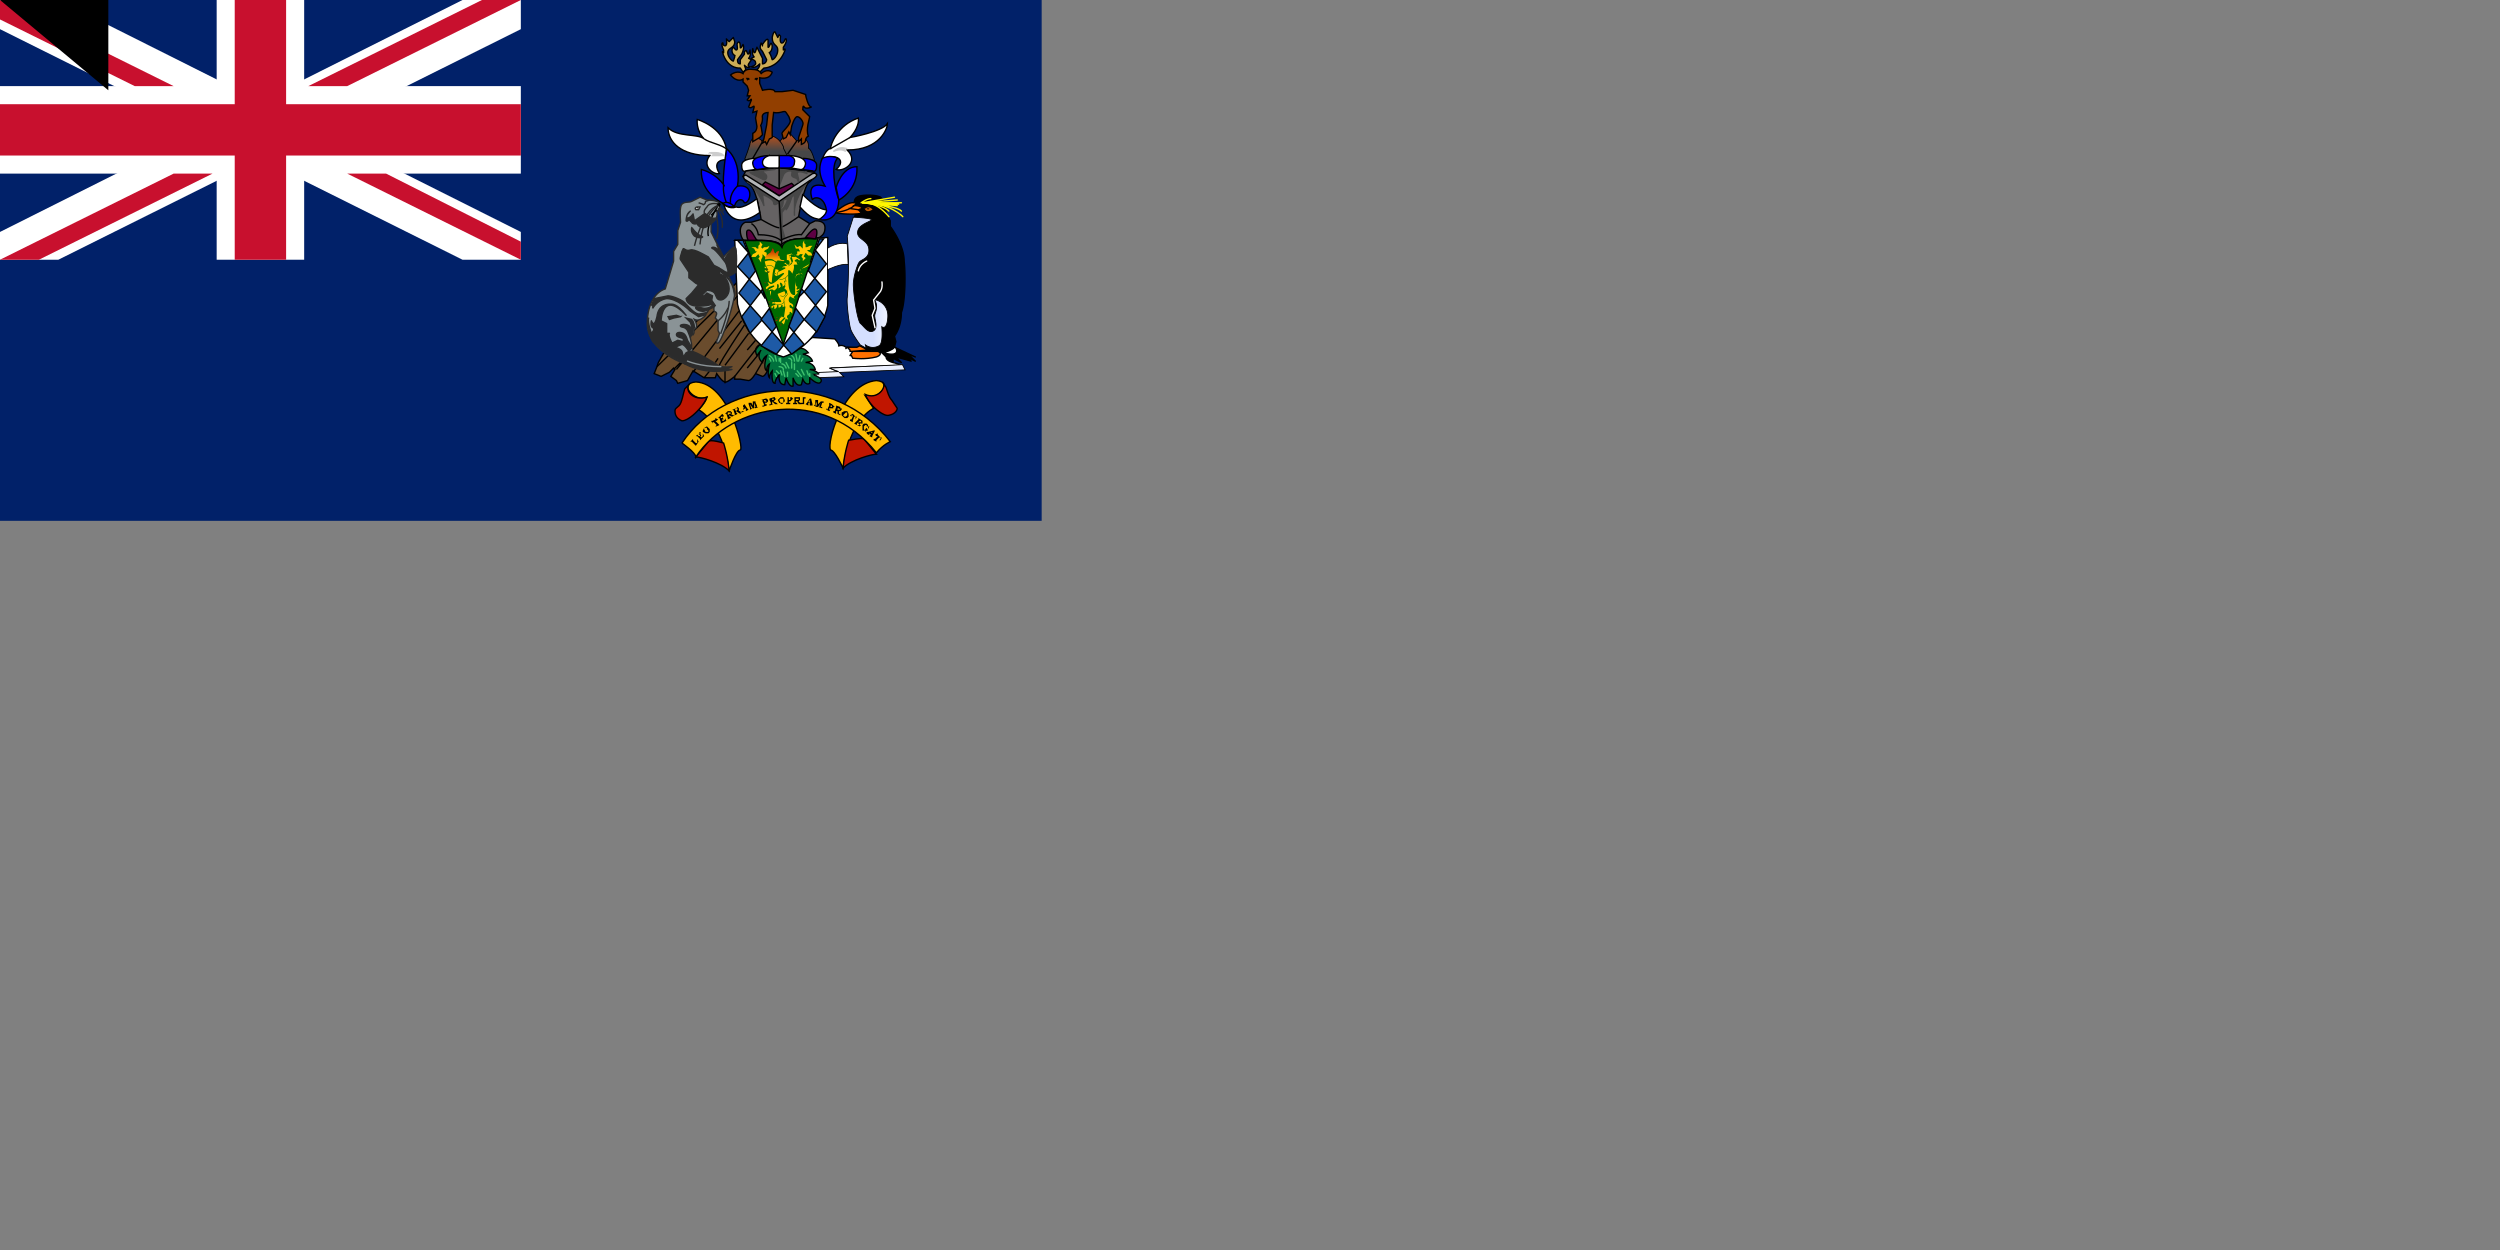 <svg xmlns="http://www.w3.org/2000/svg" xmlns:xlink="http://www.w3.org/1999/xlink" width="1800" height="900"><rect width="100%" height="100%" fill="#808080" stroke="none"/><defs><linearGradient id="b"><stop offset="0" stop-color="#d5dfff"/><stop offset="1" stop-color="#FFF"/></linearGradient><linearGradient id="a"><stop offset="0" stop-color="#474747"/><stop offset="1" stop-color="#f50"/></linearGradient><linearGradient xlink:href="#a" id="f" x1="216" x2="229" y1="103" y2="103" gradientTransform="matrix(.741 0 0 1.329 41 0)" gradientUnits="userSpaceOnUse"/><linearGradient xlink:href="#a" id="c" x1="109" x2="111" y1="218" y2="173" gradientTransform="matrix(1.51 0 0 .652 41 0)" gradientUnits="userSpaceOnUse"/><linearGradient id="d" x1="126" x2="126" y1="316" y2="337" gradientTransform="matrix(1.232 0 0 .799 41 0)" gradientUnits="userSpaceOnUse"><stop offset="0" stop-color="#b50000"/><stop offset="1" stop-color="#ffc500"/></linearGradient><linearGradient xlink:href="#b" id="g" x1="118" x2="78" y1="1040" y2="1004" gradientTransform="matrix(2.563 0 0 .384 41 0)" gradientUnits="userSpaceOnUse"/><linearGradient xlink:href="#b" id="h" x1="265" x2="255" y1="246" y2="226" gradientTransform="matrix(.886 0 0 1.111 41 0)" gradientUnits="userSpaceOnUse"/><linearGradient xlink:href="#b" id="e" x1="408" x2="456" y1="149" y2="147" gradientTransform="matrix(.559 0 0 1.761 41 0)" gradientUnits="userSpaceOnUse"/></defs><path fill="#012169" d="M0 0h750v375H0z"/><path fill="#FFF" d="M0 0v21l333 166h42v-20L42 0H0zm375 0v21L42 187H0v-20L333 0h42z"/><path fill="#FFF" d="M156 0v187h63V0h-63zM0 62v63h375V62H0z"/><path fill="#c8102e" d="M0 75v37h375V75H0zM169 0v187h37V0h-37zM0 187l125-62h28L28 187H0zM0 0l125 62H97L0 14V0zm222 62L347 0h28L250 62h-28zm153 125-125-62h28l97 49v13z"/><path fill="#6a4c2d" stroke="#000" d="M553 266s-2 5-4 5l-5-2s-3 5-5 5l-6-1h-4v-2s-6 5-7 4c-2 0-6-6-6-6l-1 3h-8l-8-5-4 7-7 2-1-2-4-3 3-5-1-1-3 3-6 3-5-2 2-5 1-3 4-7 53-51 26 48-4 15z"/><path fill="#FFF" stroke="#000" d="m590 269 14-1-6-3 52-2-7-2-7-9-27-2s-2-2-5-1c0-2-3-5-3-5l-16-1-11 7 7 18 9 1z"/><path fill="url(#c)" stroke="#000" d="m121 151 3-8 3-9c0-3 3-7 3-7s9-2 11 3c10-14 21 0 21 0l3-4 6-8 9 10c1 2 2 1 2 1l10-1s4 3 3 10c4 2 7 14 7 14l-81-1z" transform="matrix(.621 0 0 .621 461 21)"/><path fill="#656263" stroke="#000" d="M590 171c1-1 4-2 4-7s-5-5-7-5l-4 2-8-5s4-24 8-25l5-5-2-2-25-3-24 2-2 4c1 2 1 3 5 6 5 4 8 25 8 25l-7 2h-4c-1 0-4 2-4 6 0 5 3 8 3 8s23-3 27 3c3-7 25-5 27-6z"/><path stroke="#000" stroke-linejoin="round" d="M615 146s0-3 2-4c2-2 14-2 17 0s4 11 4 11l3 6v4s10 13 10 25c1 8 1 29-2 37 0 11-5 17-5 17l1 4-1 4 15 7-5-2 5 5-6-3 3 3a517 517 0 0 0-11-3l4 4-6-3v3s-5-1-5-4l-3-3-11-2-12-35 3-60 1-3-1-8z"/><path fill="#fb0" stroke="#000" d="M607 337s-6-13-9-13c-3-5 9-48 33-50 13 1 1 15-8 11l6 9s-17 7-22 43zm-82 2s5-15 8-15-8-48-32-49c-13 1-1 15 8 11-1 4-6 9-6 9s17 8 22 44z"/><path fill="#00713d" stroke="#000" d="M548 248c-1 0-6 2-3 8l3-4s-4 5 1 9c0-3 3-5 3-5s-3 9 0 11c0-4 2-5 2-5s-2 8 0 10c0-3 2-5 2-5s-1 9 2 9c0-3 3-6 3-6s-1 7 4 7l1-5s2 7 5 6v-6s2 7 6 5l1-4s2 5 5 3v-4s6 6 8 3-5-5-5-5h4s-1-3-7-4h4s-1-5-7-5l5-1s-1-4-7-5l4-1s-3-4-6-3l-28-3z"/><path fill="none" stroke="#3ec26d" stroke-linecap="round" d="m573 269 2 2m-1-4 3 4m0-5 2 4m2-3 1 3m1-1v2m-29-15s3 2 3 4m-3-2 1 2m3-4 1 4m2-2v2m1-2v3m-1 3s3 0 3 2m-1-4s2 0 3 3m0-4 2 4m2-4v4m2-3v4m-4-8s2 0 2 2m0-4s2 1 2 4m1-5 1 5m2-4-1 4m3-2-1 2m-10 8v3m-3-4 1 4m-3-4 1 3m-4-3 2 2m-3 0 1 2"/><path fill="#FFF" stroke="#000" d="M529 173h19s13 0 14 4c3-5 14-5 14-5l20-1v49c-4 18-17 32-32 37-18-5-29-21-33-38l-2-46z"/><path fill="#006b00" stroke="#000" d="m536 173 28 75 25-76c-7 0-24-2-26 6-4-7-22-4-27-5z"/><path fill="#ffc900" stroke="#006b00" stroke-linecap="round" d="M555 214c1 0 1-20 3-21l1-4c-2-3-7-2-9-1l1 4c3 5 2 22 4 22z"/><path fill="#cdad56" stroke="#000" stroke-linejoin="round" d="m547 52 3-3s9 0 14-10c3-6 0-3 0-3v-2s3-4 2-6c-1-1-1 3-3 3s-1-5-1-5l-1-1-1 2-2-4s-1-1-2 4c0 6 4 5 4 9s-3 7-4 7l-1-3-1-2c-1 0 2 0 2-5-1-5-2 2-3 1v-5s0-3-4 3c0 3 0-1-1-1-1 3-1 4 1 6l3 6c0 1-1 3-3 3v-4l-2-4-2-4-1 3c-1 3-2-2-2-2s-1 4 1 6l-2 1c0 1 3 1 3 3 1 2-3 3-3 3s2 2 6-2c0 3-2 4-2 4l2 2zm-12 0-2-3s-8 1-12-9c-2-5 0-2 0-2v-2s-2-4-1-5 0 2 2 2 1-5 1-5l2 2 3-3 1 3c0 5-5 4-5 8 0 3 3 6 4 6l1-3v-1c1 0-2 0-2-4 1-4 2 0 3 0 2 0 0-4 1-5 0 0 2-3 2 3 0 2 2-2 2-2 1 2 0 5-1 7l-3 4c0 1 0 3 2 3v-3l3-4v-2c1 0 1-2 2 1s2-2 2-2 1 4-1 6l2 1-2 3c-1 2 1 2 1 2s-1 2-4-1l1 3-2 2z"/><path fill="#ffc900" d="M585 184h-3l-1-1-1-1-1 2c-1 1 1 1 1 2l-2 2v-2l-1-1 1-2h-2l-1 1h-3l2-1v-2h2l-1-2h-2l-1-3 2 2 2-1 2 2v-4l1-2v2l1 1v2h1l2-1h2l-1 1-1 2h-2l1 1 2 1 1 2zm-44 1h3l1-1 1-1 1 2-1 1 2 3v-2l1-2v-2l1 1 1 1h3l-2-1v-2l-2-1 1-1 2-1 1-2-2 1h-2l-1 1-1-1 1-2-2-2v2l-1 1v2h-1l-1-1h-3l2 1 1 2h1l-1 1-2 1-1 2z"/><path fill="#ffc900" stroke="#006b00" stroke-linecap="round" stroke-linejoin="round" d="M583 189c-1 2-11 4-11 13v10c-4 0-4-9-4-13v-4s2 1 2 3 3-5 2-7h3l-1-2 2 1s0-2-2-2c-3 0 0-1 0-1s2 2 3 0l-3-2-4-3-4 1v5s2-1 2 1-1 1-2 0-2 1-2 1l2 1s-3 0-4 2h3l-4 2v-1l-3-1-1 5s2 2 3 1l4-2c-3 3-7 7-9 7 0 0-2-2-3-1l1 2c1 0-3 1-2 3l1 1 2-2 3-1-2 1-2 1v2c-1 1 3-3 4 0 2-1 4-3 3-5v3c0 1 5-2 2-4l1 3 2-1-1 2c1 0 3 2 2 3l-1-2-5 2c-2 0 2 6 2 6h-3l-2-1c0 2 1 1 1 1h-2l-1 2h3l-3 1v2c1 1 2 0 2-1v2s3 0 3-3v2s3 0 3-2v2l2-1-1 7c-2-2-3 1-3 1l-1 3h2l2-2 1-1-2 2-1 1 2 2c1 1 2-4 2-4v1l2-1c0-1-2-2 0-3 2-2 0 1 0 1l1 2v-5l2 2v-5l-2-1v-1l2 2c1-1 1-3-1-4-3-1-1-4-1-4s2 2 4 1c1-1-1-1-1-1l4-4h-2s3-1 2-3l-2 1 2-4-2 2c-1-1-2-7 1-8 3 0 1 3 1 3s4-1 0-4l3 2s-1-5-5-2c1-2 2-2 3-2l4-1h-4c-1 0 7-1 6-5z"/><path fill="none" stroke="#006b00" stroke-linecap="round" d="M481 119s13-7 19 1m5 12-6 4m14 9s11 1 19-10" transform="matrix(.332 0 0 .354 391 150)"/><path fill="none" stroke="#006b00" stroke-linecap="round" d="M525 142s1 6 3 6h-5c2 3 3 8 0 10" transform="matrix(.332 0 0 .354 391 150)"/><path fill="#e80000" stroke="#006b00" stroke-linecap="round" d="M519 219s-4 4-9 5" transform="matrix(.332 0 0 .354 391 150)"/><path fill="none" stroke="#006b00" stroke-linecap="round" d="M524 199s-3-12-1-15c1-4 5-5 8-11" transform="matrix(.332 0 0 .354 391 150)"/><path fill="none" stroke="#006b00" stroke-linecap="round" d="M523 190s-3 8-17 5m20-23s1 10-11 6m-4-50s-5 4-3 10" transform="matrix(.332 0 0 .354 391 150)"/><path fill="#006b00" d="m567 192 3-2 1-2-1-3h3c1 1-1-2-3-2l-2 1c0-1 0 0 0 0l1 2 1 3-3 3z"/><path fill="#ffc900" stroke="#ffc900" stroke-linecap="round" stroke-linejoin="round" d="M534 97c3-1 4 0 3 3l-3-3z" transform="matrix(.332 0 0 .354 391 150)"/><path fill="#e80000" stroke="#006b00" stroke-linejoin="round" d="M515 234s-1 6 1 6l1-4-2-2zm-6-8c-2-1-6 1-5 4 2-2 4 0 5-2v-2zm0-5s-4-1-4 2h4v-2zm-15-36s2 1 2 3c2-1 3-6-2-3zm-6 5s5-2 5 0l-2 2-3-2zm0 9s3-2 4-1c1 2-1 2-1 2l-3-1zm-4-49s-4-1-5 1l4 2c0-1-1-3 1-3zm-7 19s0-5 2-6l2 3c-1 0-3 0-4 3zm9-3s-4 1-2 3l2-1v-2z" transform="matrix(.332 0 0 .354 391 150)"/><path fill="#ffc900" stroke="#006b00" stroke-linejoin="round" d="M481 126c-2 1 1 5 5 4 1-4-5-6-5-4z" transform="matrix(.332 0 0 .354 391 150)"/><path fill="none" d="M551 192c0 1 0 2 1 1l-1-1z"/><path fill="#e80000" stroke="#006b00" stroke-linejoin="round" d="M484 123s1 3 4 2l-3-4c0 1 1 2-1 2zm2 8s2 2 5-2h-4l-1 2z" transform="matrix(.332 0 0 .354 391 150)"/><path fill="#ffc900" stroke="#006b00" stroke-linejoin="round" d="M480 119c-1 1 1 4 4 3 1-4-3-4-4-3z" transform="matrix(.332 0 0 .354 391 150)"/><path fill="url(#d)" d="M145 267s7-2 10 1c4 3 4 0 4 0l7 1 1-1c2-1-4 1-5-2-1-2 0-4-2-3-1-2 1-4 1-6-2 1-3 0-4 3-3-1-1-5-4-6 0 3-2 4-2 5-2 1-8 5-6 8z" transform="matrix(.621 0 0 .621 461 21)"/><path fill="#c01500" stroke="#000" d="M501 329c3 0 18 4 24 10-1-11-4-20-4-20s-10-3-11-1l-9 11zm-5-52-3 3c-1 3-2 10-4 12s-3 2-3 4c0 1 0 5 5 7 5 0 12-8 12-8s4-4 6-9c-10 3-16-5-13-9zm135 50c-3 0-18 4-24 10 1-11 4-20 4-20 1 0 9-2 11-1l9 11zm5-51 2 3c1 3 2 7 4 9l4 6c0 1-1 4-6 5-4 1-11-6-11-6s-4-4-6-9c9 4 15-5 13-8z"/><path fill="#fb0" stroke="#000" d="M491 319s10 7 10 10c26-39 92-51 130-3 5-6 10-8 10-8-40-52-119-46-150 1z"/><g fill="#1e5aa6" stroke="#000"><path d="M590 172h3l-6 8 8 10-16 20 15 18-6 11-9-9 16-20-13-15 8-23zm-55 1h-4l8 9-8 10 17 18-14 18 6 12 9-10-17-19 12-16-9-22z"/><path d="m554 222-6 8 22 25 9-7-11-13 5-13 6 8-20 25-11-6 11-14-5-13zm-6-12 3 5-2-7-1 2zm27 4 4-4-2-2-2 6z"/></g><g fill="none" stroke="#fff700" stroke-linecap="round"><path d="M620 146s4-3 7-3m-6 3 23-4m-23 4 25-2m-25 2h28m-28 0 26 1m-26-1 25 2m-25-2s25 2 28 6"/><path d="M650 156s-9-10-29-10"/><path d="M621 146s14 1 19 6"/><path d="M621 146s9-2 19 10"/></g><path fill="url(#e)" stroke="#000" d="M247 218s21 1 21 3-15 5-16 14 12 9 13 20-9 12-11 15c-2 2-7 17-7 26s4 39 8 45c4 3 9 12 15 9s2-13 2-16c-1-3 2-7 2-12s-2-7-2-8 16 3 15 20c-1 16-7 11-7 11s2 19-3 22c-9 5-16-1-16-1l1 4-7-4s-9-12-11-18-5-31-4-37a460 460 0 0 0 0-71l7-22z" transform="matrix(.621 0 0 .621 461 21)"/><path fill="#ff7000" stroke="#000" d="M601 153s9-8 14-7c3 0 0 2 0 2s5 0 6 2l-3 1 2 2c1 2-19 1-19 0z"/><path fill="none" stroke="#000" d="M602 153s9-1 13-5m-4 2 7 1"/><path fill="#FFF" stroke="#000" stroke-linejoin="round" d="M636 254s7-2 8-4c1-1 6 8-8 4z"/><path fill="none" stroke="#FFF" stroke-linecap="round" d="M635 203s1 5-2 8l-4 5 1 6-2 5 2 9m-6-48s-5 2-6 7"/><path fill="#c75b00" stroke="#000" d="M622 150s1 5 7 1c-4-5-7 0-7-1z"/><path d="m626 150-1 1-1-1h2z"/><path fill="#FFF" stroke="#000" d="M578 140s10 11 17 11c1 3-3 6-5 7-3-1-6 0-14-9l2-9zm14-25c1-4 4-8 6-8 0-3 5-17 20-22 1 7-6 14-6 14s23-4 27-10c0 3-5 19-29 19 9 9-3 16-8 14 9-8-3-12-10-7z"/><path fill="#cccccd" stroke="#CCC" d="M600 109c4-3 6-3 10-2h-3l2 2c-2-1-4-2-9 0z"/><path fill="none" stroke="#000" d="m598 107 14-8"/><path fill="#00F" stroke="#000" d="M590 158s13 4 14-14c-3-8-6-25-1-30-5-3-11 0-11 0 0 1-5 8 2 20-15-4-9 10-9 10 0-2 8-4 10 7 1 3-5 7-5 7z"/><path fill="#00F" stroke="#000" d="M604 144s14-7 13-24c-11 0-15 15-15 15l2 9z"/><path fill="#FFF" stroke="#000" d="M545 143s-10 8-15 6c-5 2-9-2-9-2s5 21 26 6l-2-10z"/><path fill="#00F" stroke="#000" d="M529 148c1-4 5-6 7-2 4 1 8-14-5-12 3-19-8-27-8-27s-3 22-2 26c2 4-2-7-16-11-1 17 15 24 15 24s5 5 9 2z"/><path fill="none" stroke="#000" d="M531 134s-6 5-5 12m-5-13s-1 5 2 13"/><path fill="none" stroke="#000" d="M520 147s3-4 9 2"/><path fill="#FFF" stroke="#000" d="M522 115s-10 0-4 10c-4 1-13-5-7-13-21 0-30-10-30-20 7 7 21 4 26 8-6-6-5-14-5-14s18 5 21 21l-1 8z"/><path fill="none" stroke="#000" d="M507 100c4 3 13 4 17 8"/><path fill="#cccccd" stroke="#CCC" d="M511 110s8-1 10 2h-8l1-1-3-1z"/><path fill="#923f00" stroke="#000" d="M548 53s4-4 8-1c-2 6-9 4-9 4v4l2 5s8-2 9 1h5l8-1 9 3c0 1 2 9 4 9 1 0-4 2-5 0s-1 2-1 2l5 5c0 1-3 9-1 14-2 1-2 3-2 3 0 2-3 3-3 3v-4l-2 2v-3l3-9c1-2-2-6-4-6s-4 7-4 7l-1 6-1-2-2 4-2 1-1-4c0-1 6-6 6-9l-1-3-2-3c-1-2-4 1-9 0l-1 9v8c1 1-2 2-2 2l-2 4-1-2-2 1 1-3 2-10 1-9s-5 0-4 4c0 5-2 5-1 6l1 6-2 2-5 3v-6s3-1 3-5l-1-6 1-5-3 1 1-4c0-2-2 2-4 0l2-5c0-2-1 2-3 0l2-3h-2l1-4-1-3-3-3v-2s-4 3-9-3c5-4 9-1 9-1s1-4 7-3c5 0 6 3 6 3z"/><path fill="#00F" stroke="#000" d="M578 114s10 0 10 5c0 6-3 4-3 4l-8-1 1-8z"/><path fill="#fffeff" stroke="#000" d="M568 112s12 0 12 6c-1 5-4 4-4 4l-6-1-2-9z"/><path fill="#00F" stroke="#000" d="M561 112h7s5 1 4 5c0 4-4 4-4 4h-7v-9z"/><path fill="#FFF" stroke="#000" d="M544 114s-10 0-10 5c0 6 3 4 3 4l7-1v-8z"/><path fill="#00F" stroke="#000" d="M554 112s-13 0-12 6c1 5 4 4 4 4l6-1 2-9z"/><path fill="#FFF" stroke="#000" d="M561 112h-7s-5 1-5 5 5 4 5 4h7v-9z"/><path fill="#5e0043" stroke="#000" d="M580 171s5-7 7-6c2 0 1 6 0 7l-7-1zm-35 2c-2-2-4-9-7-7-1 1 0 7 1 7h6z"/><path fill="none" stroke="#000" d="M548 158s10 6 13 6 14-8 14-8"/><path fill="#5e0043" stroke="#000" d="m549 133 2-2 10 5 9-4 2 2-11 7-12-8z"/><path fill="#474747" stroke="#474747" stroke-linejoin="round" d="M541 133c1 1 7 9 9 15l-1-8s8 3 8 6 4 0 4-1l-23-14 3 2zm39 0s-9 11-8 22v-15l-2 2s-2 7-4 9v-2l-3 4v11l2 7-3 2-1-21 3-2s3-4 3-7l-3 1s0 5-2 6l-1 2v-7l19-12z"/><path fill="none" stroke="#000" stroke-linecap="round" d="m561 145 2 32"/><path fill="none" stroke="#000" d="M541 161s4 2 5 8c12 0 16 4 16 4s10-5 15-4l6-8"/><path fill="#b4b6b9" stroke="#000" d="m536 129 25 16 22-15s5-2 5-4c-1-2-2-1-3-1l-24 16-24-15-2 1 1 2z"/><path fill="#474747" stroke="#474747" stroke-linejoin="round" d="M581 125s-7-3-7 0l1 4v2l-1-2c0-1-4-1-4-3 0-1 1-3-1-3s-4 1-5 3l-3 8v-12l20 2c-2-1 0 0 0 0v1zm-23-3-8 1c-2 1 2 2 2 4s-1 3-3 2l-8-4-1-1 18-2z"/><path fill="none" stroke="#000" d="M561 120v16m-12-34-7 12"/><path fill="url(#f)" stroke="#000" d="M162 130s5 6 4 8l4 8" transform="matrix(.621 0 0 .621 461 21)"/><path fill="none" stroke="#000" d="m574 101-7 10"/><path d="m540 57-2 1-1-2h2l1 1zm3 0 2 1 1-2h-2l-1 1z"/><path fill="#ff7000" stroke="#000" stroke-linejoin="round" d="m619 249-2 1h-7l-1 1 1-1 2 2v1h1l12-1-6-3zm5 4h-10l-2 3h1l1 2h1s8 1 16-1c3-1 4-3 1-4h-8z"/><path fill="url(#g)" stroke="#000" d="m208 404 28-1-5-5 76-3-3-6-85 4 11 4-23 1v2h-6l7 4z" transform="matrix(.621 0 0 .621 461 21)"/><path fill="url(#h)" stroke="#000" d="M240 249c-3-1-12-2-23 5v25s16-8 24-6l-1-24z" transform="matrix(.621 0 0 .621 461 21)"/><path fill="none" stroke="#000" d="m514 224-41 40m59-40-33 44m32-55-44 53m-2 0 5-5m49-21-17 23m0 3v10m25-28-18 23m15-2 7-12m-4-3-9 11m6-20-6 7m-2-18s-18 27-18 29m16-32-16 20m-1 7-2 3m-4 6-4 5"/><path fill="#8a9396" stroke="#2b2b2b" d="M512 161v6l9 18s6-7 8-7 1 17 1 17-3 4-5 3c-2 0 4 7 4 13s-9 35-12 36 1-5 1-7l-1-2v-7l-2-2 1-3c0-2-2-1-2-3v-3c0-3 0 2-2 2s-4 5-4 5-4 5-8 3c3 5 1 7 0 7s1 4-2 4 2 9-1 9c3 2 1 3 1 3s-6 1-5 9c-18-7-27-18-27-29s4-22 13-25l6-20v-7l3-5v-10l2-6c0-2-1-11 1-13s5-1 7-2l6-3 5 2s9 0 9 3c1 4-2 5-2 5s2 5-4 9z"/><path fill="#cecfcf" stroke="#2b2b2b" d="m504 149-1 2h-2c-1-1 0-2 1-2h2z"/><path d="M503 150h-1v-1l1 1z"/><path fill="none" stroke="#2b2b2b" d="M516 156s2 9 0 16m1-21s4 6 3 13m-3-14s4 3 4 5m-3-6 3 3"/><path fill="none" stroke="#000" d="M517 148s-9 14-7 22"/><path fill="none" stroke="#2b2b2b" d="M517 148s-11 6-13 28"/><path fill="none" stroke="#000" d="m516 151-4 4"/><path fill="none" stroke="#2b2b2b" d="M500 177s6-26 17-29"/><path fill="#2b2b2b" stroke="#2b2b2b" d="M522 186s5-8 7-8 1 18 1 18l-6 3c-1 0 5 8 5 11v3l-1-5c-1-3-1-6-10-13-2-5 4 2 6 1 1-1-3-10-2-10z"/><path fill="none" stroke="#2b2b2b" d="m511 144-3 1c0 2-2 3-2 2l-3-1"/><path fill="#2b2b2b" stroke="#2b2b2b" stroke-linejoin="round" d="M497 152s-4 4-2 5c2 0 4-3 4-3l1 5 7-5h1c1 1 5 4 7 3l-3 4s-3 3-6 3c-4-1-4-3-4-3s-3 1-4-1l-2-2s-1 2-2 1c0-1 0-5 3-7z"/><path fill="none" stroke="#2b2b2b" d="M518 147s-7-2-9 2c-3 3-2 5-1 5"/><path d="m519 147-1 2-2-2 2-1 1 1z"/><path fill="#2b2b2b" stroke="#2b2b2b" d="M499 165s3 4 6 5-2 2-5 0c-3-3-2-6-2-6l1 1zm24 25s-8-11-10-11c-2-1 2-2 4 1 2 2-1-4-1-4l7 14z"/><path fill="#2b2b2b" stroke="#2b2b2b" stroke-linejoin="round" d="M498 253c3 0 16 8 19 10s10 1 10 1l-5 2h5s-17 5-34-4c-1-7 4-9 5-9z"/><path fill="#2b2b2b" stroke="#2b2b2b" d="m518 193-4-2-4-6c-2-1-10-6-13-5s-4-1-5-1l-1 2c0 1-2 5-1 6l6 9v4l5 4 2 1-5 6-4 4c0 1 1 4 5 5 3 1 13 0 13-1l1-6-4-2-2 2h-2l4-4s5 0 6 3c1 2 1 4 4 4 2 0 6-3 6-8s-3-8-3-9l-4-2v-4z"/><path fill="#2b2b2b" stroke="#2b2b2b" d="m471 215 10-2c3 0 11 3 13 6 2 2 7 8 10 7l5-1-2 2-4 1-6-4c-2-2-10-9-17-9-7 1-10 7-10 7v-3l-1 1 2-5z"/><path fill="#2b2b2b" stroke="#2b2b2b" d="m502 221 5 1c4 0 6-2 6-2l-1-1 1-2 2 3-1 1v-1l-1 1s-5 4-8 3c-2 0-5-2-4-3h1zm-12 7-5 1-3 1-1-2 6-1 3 1zm10 8s0-4-2-6l-4-1 3 3 2 6c-1 1-1-3-4-4s-6 0-5 1 3 0 5 3l2 5 1-2h1v-4l1-1z"/><path fill="#2b2b2b" stroke="#2b2b2b" stroke-linejoin="round" d="m498 250-3-5s-1-4-3-5-5-1-5 1 4 2 5 3v2l-4-1-4 2c-1-1-3-6-2-7h-2v-7l-4-2c0-1 1-22 18-4-7-9-10-8-12-8-1 0-8 0-9 9-2 9-4 3-4 3s-1 4 1 5-1 4-1 4-3-8-2-11c-1 3-1 10 3 17 5 5 10 10 22 15l6-11z"/><path fill="#8a9396" stroke="#2b2b2b" stroke-linejoin="round" d="M486 250s4 1 5 3l1 4 2-3 2-1s-3-5-5-5l-5 2s-1 1 0 0z"/><g fill="none" stroke-linecap="round"><path stroke="#8a9396" d="M495 260s9 4 24 4"/><path stroke="#2b2b2b" d="M525 217s0 7-6 23"/><path stroke="#2b2b2b" stroke-linecap="butt" d="M524 222s-2 5-7 9"/></g><path d="m497 318 2-2v1l2 2h1v-3l1 2-2 3-1-1h1-1l-2-2h-1zm4-4 3-3 1 1h-2l-1 1 1 1h1v-1h-1l1-1 1 2h-1l1 1 1-1v-2l1 2-3 3v-1l-2-2h-1zm6-6 2-1 1 1 1 1v2l-1 1h-2l-2-1v-1l1-2zm0 0v1l1 2h2v-1l-1-1v-1h-2zm5-5h1l2-1v-1l2 1-1 1h-1l2 2v1-1l1 1-2 1h-1l1-1-2-2v-1 1h-1v1l-1-2zm5-2 3-3 1 1v1h-2v1h1v-1l1 2h-1v1h1l1-1v-1l1 2-4 2v-1l-1-3h-1zm5-3 2-2h2l1 1v1h-1l2 1h1l-2 1-2-1v1h1v1l-2 1v-1l-1-3h-1zm2-1v2l1-1h1v-1h-2zm3-2 3-1 1-1 1 1v2h1v1h1v-1 1l-1 1-3-2v1l1 1-2 1v-1l-1-3h-1zm2 0 1 1 1-1v-1h-1l-1 1zm6-3 1-1 2 3 1 1-2 1v-2l-2 1v1h1l-2 1v-1h1v-4zm0 2h1l-1-1v1zm4-4h2l1 2v-3h3-1v1l1 2v1h1l-2 1-1-1h1l-1-3v4h-1l-2-3 1 3h1l-2 1v-1l-1-3v-1zm9-2 3-1h1l1 1v1l-1 1h-1v1h1v1l-3 1v-1h1v-1l-1-2v-1h-1zm2 0 1 2v-1h1l-1-1h-1zm4-1 3-1h1v1h1l-1 1-1 1 2 1 1 1h-2l-2-2v2h1l-3 1v-1h1v-1l-1-2v-1zm2 0v2-1h1v-1h-1zm6-1h2l1 2v1l-1 1-1 1-2-1-1-2 1-1 1-1zm1 1h-1l-1 1 1 2h2v-3h-1zm3-1h4l1 1-1 1-1 1h-1v1h1v1h-3v-1h1v-4h-1zm2 0v2h1v-2h-1zm4 0h4v1q0 1 0 0v1l-1 1 1 1h1v1h-2l-1-2h-1v1h1v1h-3v-1h1v-4zm1 1v1h2v-1h-2zm5-1h2v1h-1v4h1-3v-1h1v-4zm5 1h1l1 4v1h-2v-2h-1v1h-1 1v1l-2-1 1-1 2-3zm-1 2 1 1v-2l-1 1zm5-1h2v3l2-2h2v1h-1l-1 3h1v1l-3-1h1v-1l1-2-2 3h-1v-4l-1 3h1v1l-2-1 1-1v-3zm10 2 2 1 1 1 1 1h-1v1h-3v1h1l-1 1-2-1v-1l1 1v-1l1-2v-2zm1 2v1h1v-1h-1zm4 0 3 1v1h1v1l-1 1h-1v2h1v1l-2-1v-2h-1v2l-2-1v-1h1l1-3v-1zm1 2v1h2l-1-1h-1zm7 2 1 2v2l-1 1h-2l-2-2v-2l2-1h2zm0 1h-1l-1 1-1 1 1 1h1l1-1v-2zm4 1 2 2h1l-1 2v-2h-1l-1 3v1l-2-1v-1h1l1-2v-1h-1v1l-1-1 2-1zm4 3 3 2v2h-1v-2h-1l-1 1h2l-1 2-1-1v-1l-1 1v1h3l-1 1-4-2 1-1v1-1l2-2v-1zm6 7 1 2h-1l-1 1v-1h-2v-4l1-1h2l1 1v1h1l-1 2v-2h-1v-1h-1l-1 1v2l1 1v-1h1-1l1-1zm5 2h1l-2 4v1l-2-1 1-1q0 1 0 0l-1-1v1h-1l-1-1v-1h1l4-1zm-2 1 1 1v-1h-1zm5 1v1l2 2h1l-1 2h-1l1-1v-1h-1l-2 2v1l-2-1v-1h1l2-2h-1l-1-1 2-1z"/><path id="path-b7513" d="m m0 78 m0 65 m0 65 m0 65 m0 65 m0 65 m0 65 m0 65 m0 65 m0 65 m0 65 m0 65 m0 65 m0 65 m0 65 m0 65 m0 65 m0 65 m0 65 m0 65 m0 81 m0 104 m0 74 m0 43 m0 74 m0 85 m0 73 m0 120 m0 74 m0 43 m0 51 m0 84 m0 50 m0 52 m0 113 m0 119 m0 85 m0 85 m0 114 m0 85 m0 116 m0 75 m0 119 m0 49 m0 53 m0 56 m0 110 m0 66 m0 122 m0 121 m0 118 m0 105 m0 73 m0 105 m0 77 m0 122 m0 105 m0 88 m0 73 m0 108 m0 86 m0 71 m0 83 m0 111 m0 81 m0 120 m0 68 m0 86 m0 102 m0 83 m0 71 m0 74 m0 113 m0 78 m0 81 m0 53 m0 120 m0 102 m0 101 m0 81 m0 74 m0 50 m0 43 m0 116 m0 115 m0 103 m0 61 m0 61"/>
</svg>